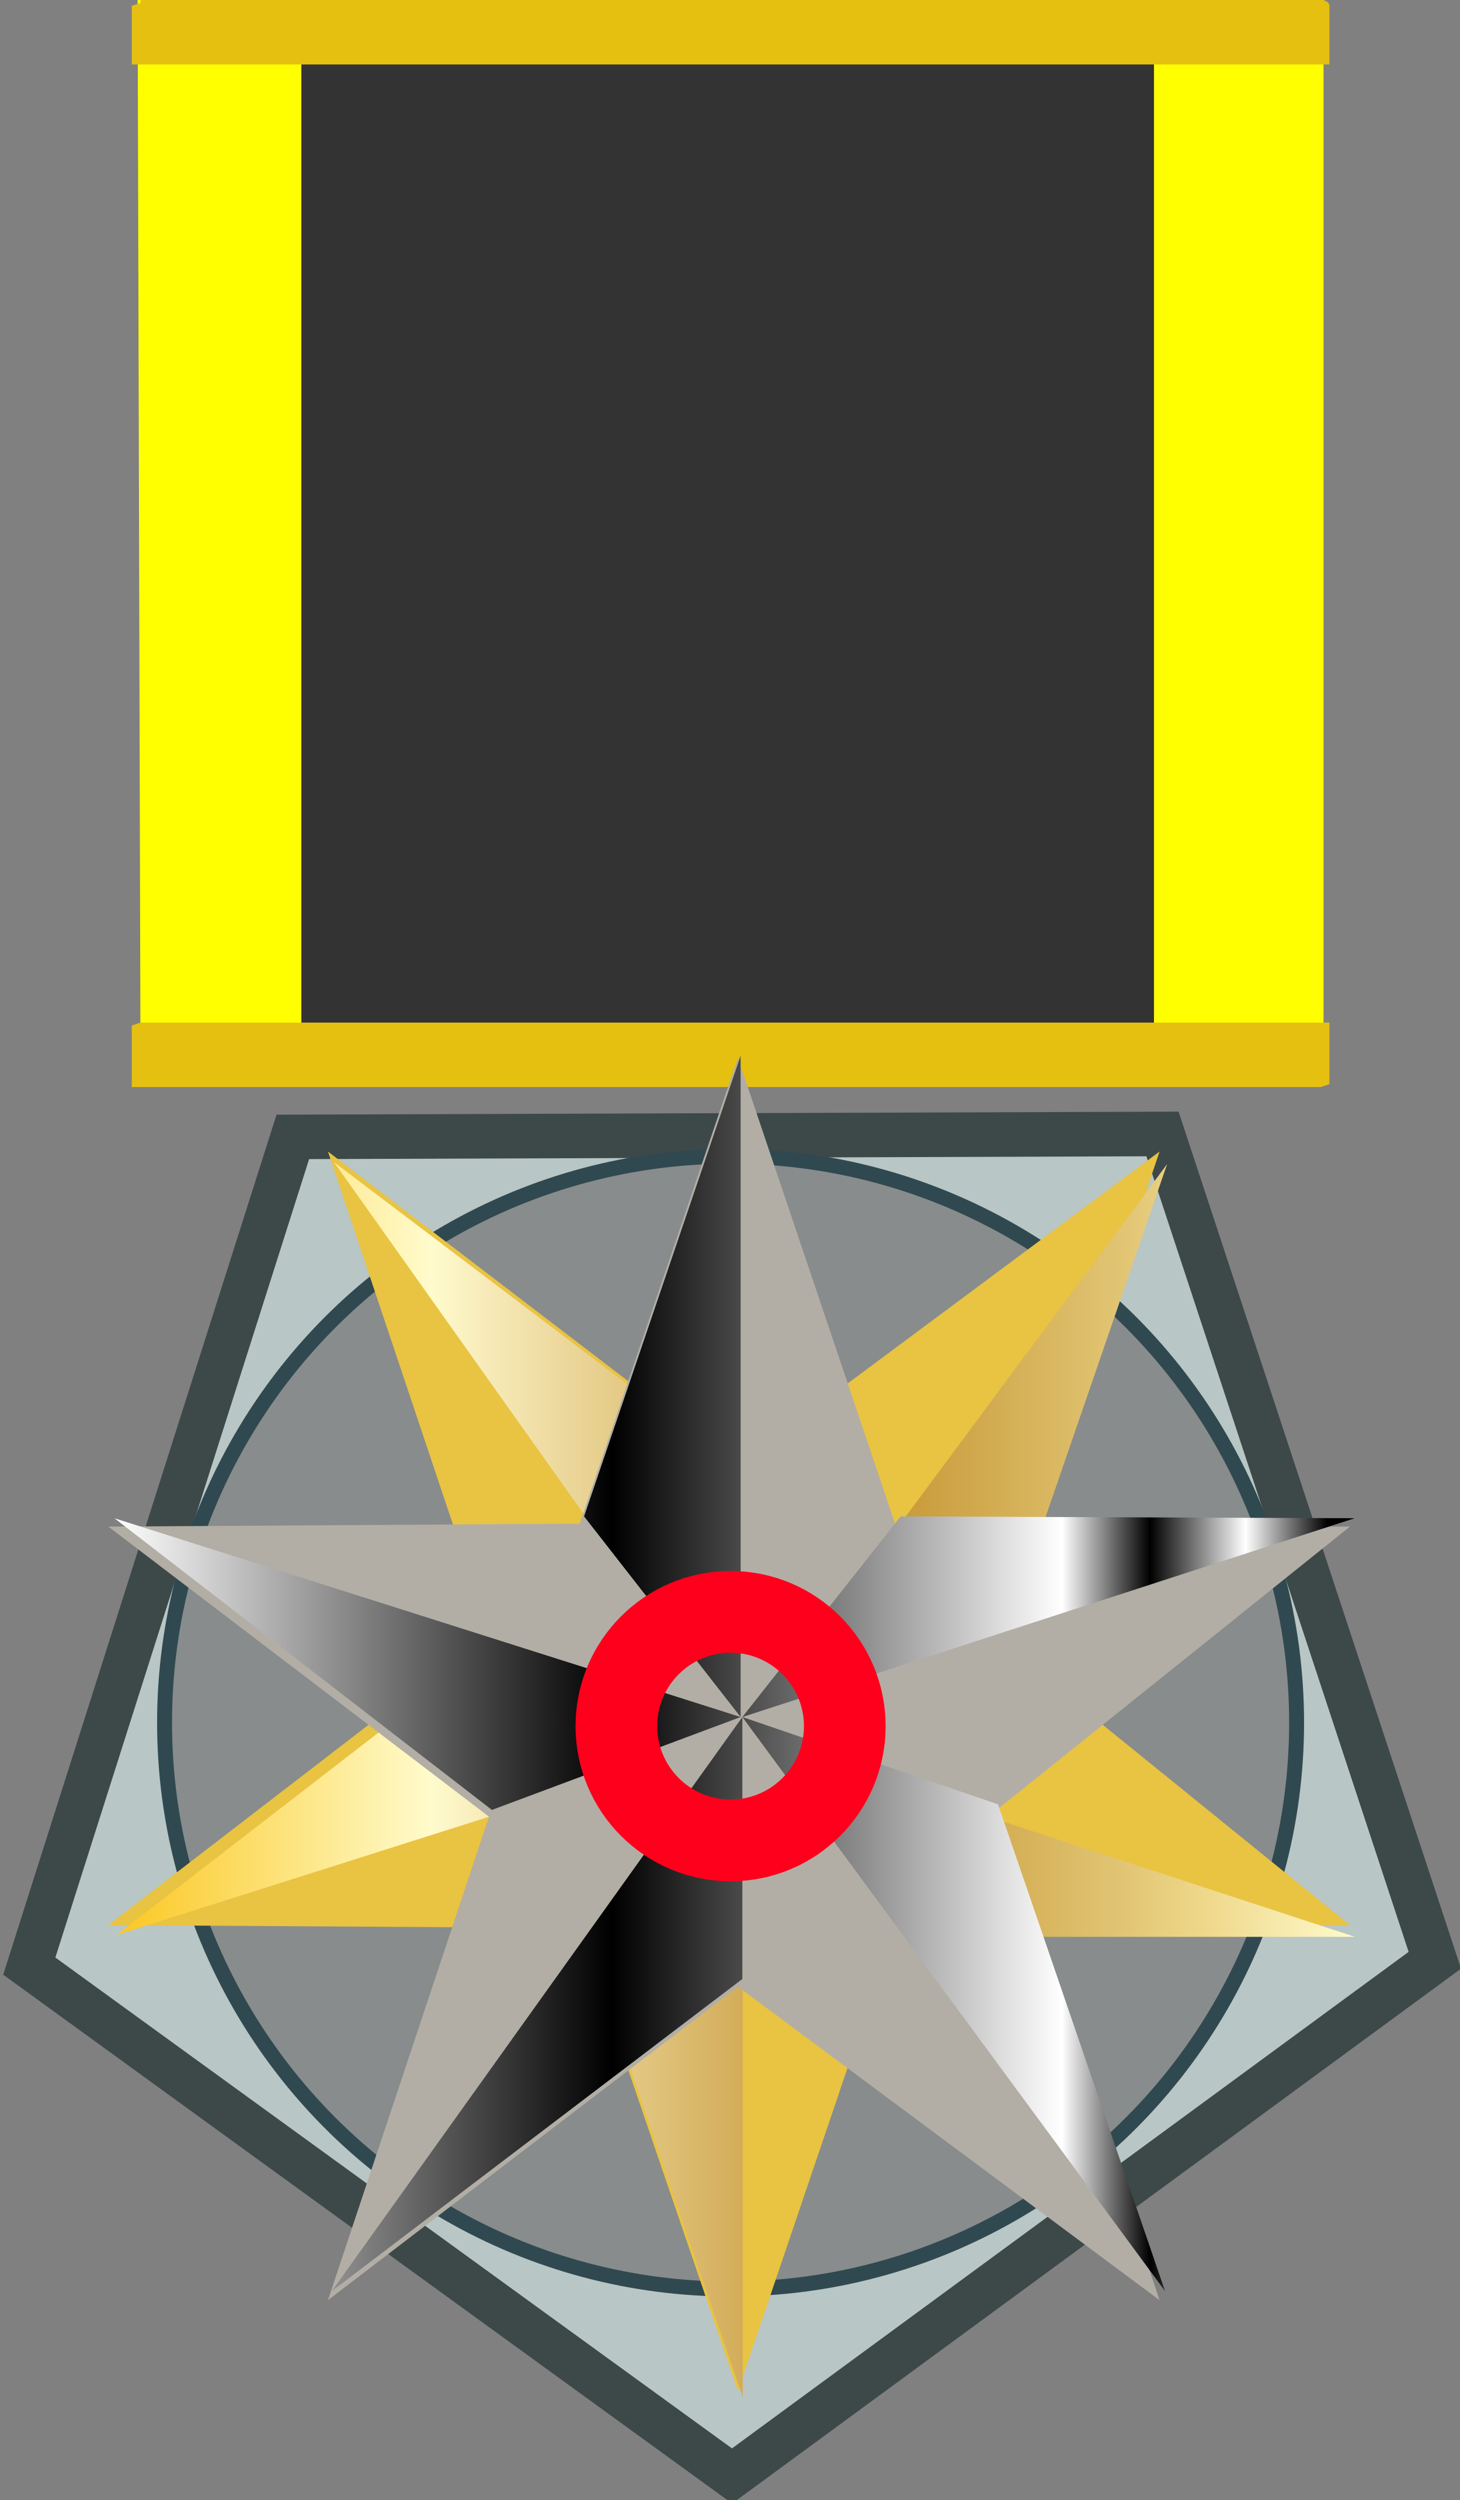 <svg xmlns="http://www.w3.org/2000/svg" xmlns:xlink="http://www.w3.org/1999/xlink" viewBox="0 0 4.986 8.532"><rect x="0" y="0" width="4.986" height="8.532" fill="#808080" stroke="none"/><defs><linearGradient xlink:href="#a" id="h" x1="113.522" y1="72.117" x2="120.65" y2="72.117" gradientUnits="userSpaceOnUse"/><linearGradient y2="122.2" x2="60.499" y1="-0.503" x1="39.333" gradientUnits="userSpaceOnUse" id="a"><stop offset="0" stop-color="#fff"/><stop offset="0.401"/><stop offset="0.764" stop-color="#fff"/><stop offset="0.835"/><stop offset="0.912" stop-color="#fff"/><stop offset="0.978"/></linearGradient><linearGradient xlink:href="#a" id="i" gradientUnits="userSpaceOnUse" x1="113.522" y1="72.117" x2="120.65" y2="72.117"/><linearGradient xlink:href="#a" id="j" gradientUnits="userSpaceOnUse" x1="113.522" y1="72.117" x2="120.65" y2="72.117"/><linearGradient xlink:href="#a" id="k" gradientUnits="userSpaceOnUse" x1="113.522" y1="72.117" x2="120.65" y2="72.117"/><linearGradient xlink:href="#a" id="l" gradientUnits="userSpaceOnUse" x1="113.522" y1="72.117" x2="120.65" y2="72.117"/><linearGradient xlink:href="#a" id="m" gradientUnits="userSpaceOnUse" x1="113.522" y1="72.117" x2="120.65" y2="72.117"/><linearGradient xlink:href="#b" id="g" gradientUnits="userSpaceOnUse" x1="113.505" y1="72.665" x2="120.633" y2="72.665" gradientTransform="translate(-18.52 37.06)"/><radialGradient gradientUnits="userSpaceOnUse" r="29.031" cy="106.312" cx="48.095" id="b"><stop offset="0.006" stop-color="#fbc926"/><stop offset="0.253" stop-color="#fffbcc"/><stop offset="0.299" stop-color="#f7eab8"/><stop offset="0.39" stop-color="#e7cf8e"/><stop offset="0.516" stop-color="#d1a954"/><stop offset="0.596" stop-color="#c3922e"/><stop offset="0.814" stop-color="#e2c675"/><stop offset="0.871" stop-color="#eed688"/><stop offset="1" stop-color="#fffbcc"/></radialGradient><linearGradient xlink:href="#b" id="c" gradientUnits="userSpaceOnUse" gradientTransform="translate(-18.52 37.06)" x1="113.505" y1="72.665" x2="120.633" y2="72.665"/><linearGradient xlink:href="#b" id="d" gradientUnits="userSpaceOnUse" gradientTransform="translate(-18.52 37.06)" x1="113.505" y1="72.665" x2="120.633" y2="72.665"/><linearGradient xlink:href="#b" id="e" gradientUnits="userSpaceOnUse" gradientTransform="translate(-18.52 37.06)" x1="113.505" y1="72.665" x2="120.633" y2="72.665"/><linearGradient xlink:href="#b" id="f" gradientUnits="userSpaceOnUse" gradientTransform="translate(-18.52 37.06)" x1="113.505" y1="72.665" x2="120.633" y2="72.665"/></defs><g transform="translate(-81.42 -97)"><path fill="#ff0" fill-rule="evenodd" d="M81.89 97h4.05v3.7H81.9z"/><path fill="#333" fill-rule="evenodd" stroke="#5900fb" stroke-width=".002" d="M82.45 97.14h2.91v3.39h-2.91z"/><path d="M81.9 97h4.03c.02 0 .03.01.03.02v.2H81.87v-.2l.03-.01zM81.9 100.49H85.96v.21l-.03.01H81.87v-.21l.03-.01z" fill="#e6c010"/><path d="M85.39 100.87l-2.97.01-.9 2.83 2.4 1.74 2.4-1.76z" fill="#b8c6c5" fill-rule="evenodd" stroke="#3d4948" stroke-width=".152"/><circle r="1.933" cy="102.879" cx="83.915" fill="#888c8c" fill-rule="evenodd" stroke="#304950" stroke-width=".051"/><path d="M83.4 103.58l.54 1.58.54-1.59h1.55l-1.21-.98.56-1.66-1.44 1.07-1.4-1.07.55 1.64-1.3 1z" fill="#e9c342" fill-rule="evenodd"/><path d="M98.6 111.37l-2.37 1.68 2.35-3.1z" fill="url(#c)" transform="matrix(.594 0 0 -.634 25.4 172.64)"/><path d="M98.58 109.96l-1.43.5-2.17-1.57z" fill="url(#d)" transform="matrix(.594 0 0 -.634 25.4 172.64)"/><path d="M98.58 109.96l-.9-1.09.9-2.47z" fill="url(#e)" transform="matrix(.594 0 0 -.634 25.4 172.64)"/><path d="M99.5 108.88h2.6l-3.52 1.08z" fill="url(#f)" transform="matrix(.594 0 0 -.634 25.4 172.64)"/><path d="M100.06 110.43l.96 2.61-2.44-3.08z" fill="url(#g)" transform="matrix(.594 0 0 -.634 25.4 172.64)"/><g><path d="M83.4 102.2l.54-1.59.54 1.6h1.55l-1.21.97.56 1.67-1.44-1.07-1.4 1.07.55-1.65-1.3-.99z" fill="#b2aea5" fill-rule="evenodd"/><g transform="matrix(.594 0 0 .634 14.38 56.99)" fill="url(#h)"><path d="M117.13 73.76l-2.36 1.68 2.36-3.09z" fill="url(#i)"/><path d="M117.12 72.35l-1.43.5-2.17-1.57z" fill="url(#j)"/><path d="M117.12 72.35l-.9-1.08.9-2.48z" fill="url(#k)"/><path d="M118.04 71.27l2.61.01-3.52 1.07z" fill="url(#l)"/><path d="M118.6 72.82l.96 2.62-2.43-3.09z" fill="url(#m)"/></g></g><circle r="0.39" cy="102.891" cx="83.915" fill="none" stroke="#ff001c" stroke-width=".279"/></g></svg>